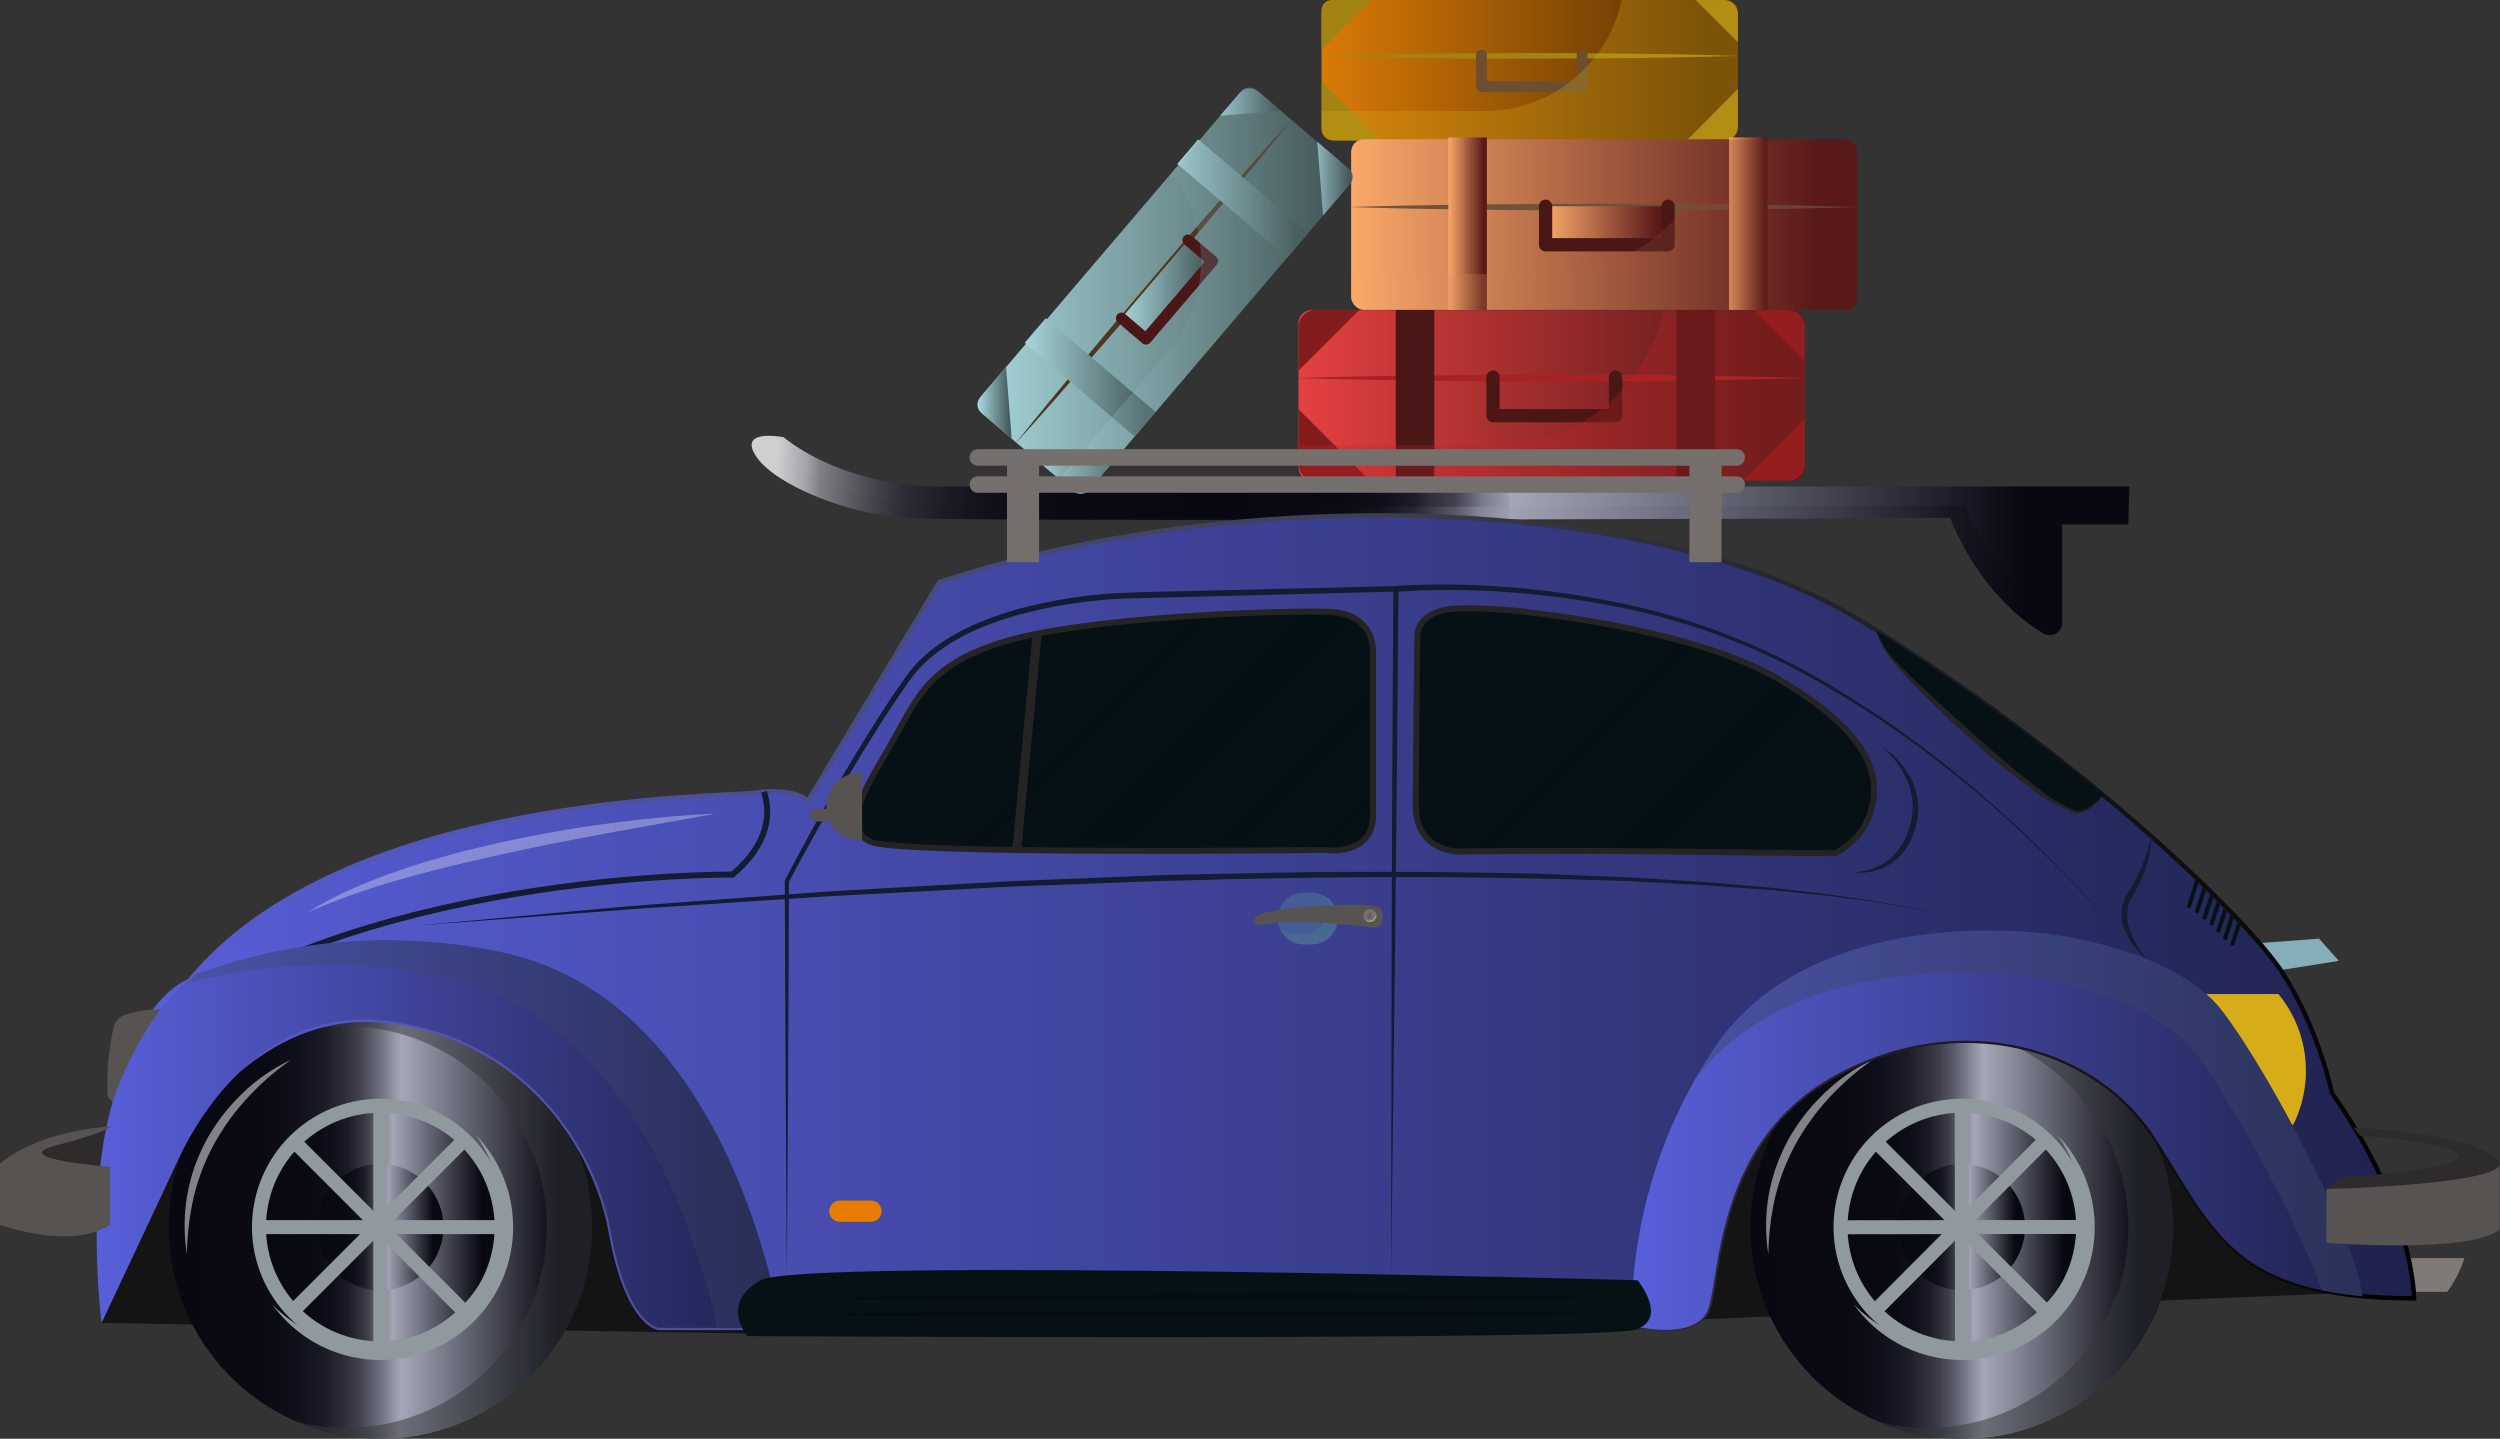 <svg xmlns="http://www.w3.org/2000/svg" xmlns:xlink="http://www.w3.org/1999/xlink" viewBox="0 0 562.6 323.78"><rect x="0" y="0" width="562.6" height="323.78" fill="#333333" stroke="none"/><defs><linearGradient id="a" x1="186.58" y1="258.92" x2="496.6" y2="258.92" gradientUnits="userSpaceOnUse"><stop offset="0.02" stop-color="#cfcfd1"/><stop offset="0.02" stop-color="#cccccf"/><stop offset="0.04" stop-color="#a3a3a7"/><stop offset="0.05" stop-color="#7f7f85"/><stop offset="0.07" stop-color="#5f5f66"/><stop offset="0.09" stop-color="#43434c"/><stop offset="0.11" stop-color="#2d2d37"/><stop offset="0.14" stop-color="#1c1c27"/><stop offset="0.17" stop-color="#11111b"/><stop offset="0.22" stop-color="#0a0a15"/><stop offset="0.34" stop-color="#080813"/><stop offset="0.43" stop-color="#0a0a15"/><stop offset="0.46" stop-color="#10101c"/><stop offset="0.48" stop-color="#1b1c27"/><stop offset="0.49" stop-color="#2c2c38"/><stop offset="0.51" stop-color="#41414e"/><stop offset="0.52" stop-color="#5a5b6a"/><stop offset="0.53" stop-color="#797b8a"/><stop offset="0.55" stop-color="#9c9eae"/><stop offset="0.55" stop-color="#a5a7b8"/><stop offset="0.92" stop-color="#080813"/></linearGradient><linearGradient id="b" x1="186.58" y1="258.92" x2="481.48" y2="258.92" xlink:href="#a"/><linearGradient id="c" x1="292.22" y1="89" x2="406.18" y2="89" gradientUnits="userSpaceOnUse"><stop offset="0" stop-color="#e54040"/><stop offset="0.92" stop-color="#591919"/></linearGradient><linearGradient id="d" x1="297.41" y1="15.78" x2="391.1" y2="15.78" gradientUnits="userSpaceOnUse"><stop offset="0" stop-color="#d97a07"/><stop offset="0.92" stop-color="#593203"/></linearGradient><linearGradient id="e" x1="304.06" y1="50.54" x2="418.01" y2="50.54" gradientUnits="userSpaceOnUse"><stop offset="0" stop-color="#faa96a"/><stop offset="0.92" stop-color="#591919"/></linearGradient><linearGradient id="f" x1="303.65" y1="46.61" x2="418.01" y2="46.61" xlink:href="#e"/><linearGradient id="g" x1="325.94" y1="50.33" x2="334.61" y2="50.33" xlink:href="#e"/><linearGradient id="h" x1="389.11" y1="50.33" x2="397.78" y2="50.33" xlink:href="#e"/><linearGradient id="i" x1="347.82" y1="50.74" x2="375.38" y2="50.74" xlink:href="#e"/><linearGradient id="j" x1="321.46" y1="188.94" x2="435.41" y2="188.94" xlink:href="#e"/><linearGradient id="k" x1="237.36" y1="203.83" x2="321.8" y2="203.83" gradientTransform="translate(253.31 -141.16) rotate(49.55)" gradientUnits="userSpaceOnUse"><stop offset="0" stop-color="#a7d7db"/><stop offset="0.92" stop-color="#465a5c"/></linearGradient><linearGradient id="l" x1="250.59" y1="244.79" x2="269.61" y2="244.79" gradientTransform="matrix(1, 0, 0, 1, 0, 0)" xlink:href="#k"/><linearGradient id="m" x1="237.69" y1="229.07" x2="245.07" y2="229.07" gradientTransform="matrix(1, 0, 0, 1, 0, 0)" xlink:href="#k"/><linearGradient id="n" x1="313.83" y1="178.61" x2="321.47" y2="178.61" gradientTransform="matrix(1, 0, 0, 1, 0, 0)" xlink:href="#k"/><linearGradient id="o" x1="292.02" y1="161.42" x2="305.67" y2="161.42" gradientTransform="matrix(1, 0, 0, 1, 0, 0)" xlink:href="#k"/><linearGradient id="p" x1="228.49" y1="63.42" x2="290.64" y2="63.42" gradientTransform="matrix(1, 0, 0, 1, 0, 0)" xlink:href="#k"/><linearGradient id="q" x1="248.01" y1="223.32" x2="277.46" y2="223.32" gradientTransform="translate(262.23 -121.5) rotate(49.55)" xlink:href="#k"/><linearGradient id="r" x1="282.34" y1="183.06" x2="311.78" y2="183.06" gradientTransform="translate(243.65 -161.76) rotate(49.55)" xlink:href="#k"/><linearGradient id="s" x1="252.37" y1="65.17" x2="272.87" y2="65.17" gradientTransform="matrix(1, 0, 0, 1, 0, 0)" xlink:href="#k"/><linearGradient id="t" x1="255.73" y1="203.8" x2="321.58" y2="203.8" gradientTransform="matrix(1, 0, 0, 1, 0, 0)" xlink:href="#k"/><linearGradient id="u" x1="55.36" y1="414.56" x2="150.61" y2="414.56" gradientTransform="translate(496.12 247.5) rotate(80.93)" gradientUnits="userSpaceOnUse"><stop offset="0.02" stop-color="#080813"/><stop offset="0.23" stop-color="#0a0a15"/><stop offset="0.31" stop-color="#10101c"/><stop offset="0.37" stop-color="#1b1c27"/><stop offset="0.41" stop-color="#2c2c38"/><stop offset="0.45" stop-color="#41414e"/><stop offset="0.48" stop-color="#5a5b6a"/><stop offset="0.51" stop-color="#797b8a"/><stop offset="0.54" stop-color="#9c9eae"/><stop offset="0.55" stop-color="#a5a7b8"/><stop offset="0.92" stop-color="#080813"/></linearGradient><linearGradient id="v" x1="75.68" y1="414.56" x2="130.28" y2="414.56" gradientTransform="translate(470.19 196.33) rotate(73.23)" xlink:href="#u"/><linearGradient id="w" x1="88.78" y1="414.56" x2="117.19" y2="414.56" gradientTransform="matrix(1, 0, 0, 1, 0, 0)" xlink:href="#u"/><linearGradient id="x" x1="85.58" y1="276.15" x2="85.58" y2="276.15" gradientTransform="matrix(1, 0, 0, 1, 0, 0)" xlink:href="#u"/><linearGradient id="y" x1="58.28" y1="276.15" x2="112.88" y2="276.15" gradientTransform="matrix(1, 0, 0, 1, 0, 0)" xlink:href="#u"/><linearGradient id="z" x1="65.91" y1="275.79" x2="104.48" y2="275.79" gradientTransform="matrix(1, 0, 0, 1, 0, 0)" xlink:href="#u"/><linearGradient id="aa" x1="66.22" y1="276.2" x2="104.8" y2="276.2" gradientTransform="matrix(1, 0, 0, 1, 0, 0)" xlink:href="#u"/><linearGradient id="ab" x1="411.28" y1="414.56" x2="506.53" y2="414.56" gradientTransform="translate(794.98 -104.58) rotate(80.82)" xlink:href="#u"/><linearGradient id="ac" x1="431.61" y1="414.56" x2="486.2" y2="414.56" gradientTransform="translate(780.12 -113.9) rotate(79.2)" xlink:href="#u"/><linearGradient id="ad" x1="444.7" y1="414.56" x2="473.11" y2="414.56" gradientTransform="matrix(1, 0, 0, 1, 0, 0)" xlink:href="#u"/><linearGradient id="ae" x1="441.47" y1="276.15" x2="441.53" y2="276.15" gradientTransform="matrix(1, 0, 0, 1, 0, 0)" xlink:href="#u"/><linearGradient id="af" x1="414.2" y1="276.15" x2="468.8" y2="276.15" gradientTransform="matrix(1, 0, 0, 1, 0, 0)" xlink:href="#u"/><linearGradient id="ag" x1="421.86" y1="275.79" x2="460.38" y2="275.79" gradientTransform="matrix(1, 0, 0, 1, 0, 0)" xlink:href="#u"/><linearGradient id="ah" x1="422.12" y1="276.2" x2="460.74" y2="276.2" gradientTransform="matrix(1, 0, 0, 1, 0, 0)" xlink:href="#u"/><linearGradient id="ai" x1="40.41" y1="346.04" x2="560.71" y2="346.04" gradientUnits="userSpaceOnUse"><stop offset="0" stop-color="#595fd9"/><stop offset="1" stop-color="#1f224d"/></linearGradient><linearGradient id="aj" x1="39.91" y1="346.04" x2="561.21" y2="346.04" gradientUnits="userSpaceOnUse"><stop offset="0" stop-color="#595fd9"/><stop offset="0.56" stop-color="#3e3d4d"/><stop offset="1"/></linearGradient><linearGradient id="ak" x1="384.56" y1="392.75" x2="549.09" y2="392.75" xlink:href="#ai"/><linearGradient id="al" x1="39.16" y1="393.63" x2="193.16" y2="393.63" xlink:href="#ai"/></defs><title>car1</title><g style="isolation:isolate"><path d="M496.6,247.88H228s-19.78.32-34.27-11.08c0,0-10.64-2.09-6,4.53,4.17,6,19.65,12.6,33.25,13.61s235.31,0,235.31,0,5.94,17,20.95,26a2.79,2.79,0,0,0,4.24-2.36V256.45h14.86Z" transform="translate(-17.4 -138.41)" fill="url(#a)"/><g opacity="0.32" style="mix-blend-mode:multiply"><path d="M480.53,278.06c-15-9-20.95-26-20.95-26s-221.7,1-235.31,0-29.07-7.58-33.25-13.6a6.93,6.93,0,0,1-1-1.95c-2.53.09-4.94,1-2.29,4.83,4.17,6,19.65,12.6,33.25,13.61s235.31,0,235.31,0,5.94,17,20.95,26a2.79,2.79,0,0,0,4.24-2.36v-.18A2.72,2.72,0,0,1,480.53,278.06Z" transform="translate(-17.4 -138.41)" fill="url(#b)"/></g><rect x="292.22" y="69.8" width="113.95" height="38.4" rx="2.86" fill="url(#c)"/><path d="M313.45,246.61h12.28l-16.1-16.1v12.28A3.82,3.82,0,0,0,313.45,246.61Z" transform="translate(-17.4 -138.41)" fill="#821b1c"/><path d="M309.63,212v9.81l13.62-13.63h-9.8A3.82,3.82,0,0,0,309.63,212Z" transform="translate(-17.4 -138.41)" fill="#821b1c"/><path d="M423.58,242.79V232.57l-14,14h10.22A3.82,3.82,0,0,0,423.58,242.79Z" transform="translate(-17.4 -138.41)" fill="#821b1c"/><path d="M419.76,208.21H412l11.56,11.56V212A3.82,3.82,0,0,0,419.76,208.21Z" transform="translate(-17.4 -138.41)" fill="#821b1c"/><path d="M423.58,223.49c-4.77.16-9.53.24-14.3.36l-14.29.21c-9.53.12-19.06.11-28.59.17s-19.06,0-28.59-.17l-14.3-.21c-4.77-.12-9.53-.19-14.3-.36,4.77-.17,9.53-.25,14.3-.37l14.3-.21c9.53-.12,19.06-.11,28.59-.17s19.06,0,28.59.18l14.29.2C414.05,223.25,418.81,223.32,423.58,223.49Z" transform="translate(-17.4 -138.41)" fill="#a62223"/><rect x="314.11" y="69.39" width="8.67" height="38.81" fill="#4a1616"/><rect x="377.28" y="69.39" width="8.67" height="38.81" fill="#4a1616"/><polyline points="363.55 84.87 363.55 93.54 335.99 93.54 335.99 84.87" fill="none" stroke="#4a1616" stroke-linecap="round" stroke-linejoin="round" stroke-width="2.98"/><path d="M391.75,208.21a38.4,38.4,0,0,1-37.53,30.35H309.63v4.33a3.72,3.72,0,0,0,3.71,3.72H420.1a3.48,3.48,0,0,0,3.48-3.49V211.75a3.53,3.53,0,0,0-3.54-3.54Z" transform="translate(-17.4 -138.41)" fill="#bd2728" opacity="0.28" style="mix-blend-mode:multiply"/><rect x="297.41" width="93.68" height="31.57" rx="2.35" fill="url(#d)"/><path d="M318,170h10.1l-13.24-13.24v10.1A3.15,3.15,0,0,0,318,170Z" transform="translate(-17.4 -138.41)" fill="#a38312"/><path d="M314.81,141.55v8.06L326,138.41H318A3.14,3.14,0,0,0,314.81,141.55Z" transform="translate(-17.4 -138.41)" fill="#a38312"/><path d="M408.5,166.84v-8.41L397,170h8.4A3.15,3.15,0,0,0,408.5,166.84Z" transform="translate(-17.4 -138.41)" fill="#a38312"/><path d="M405.36,138.41H399l9.51,9.5v-6.36A3.14,3.14,0,0,0,405.36,138.41Z" transform="translate(-17.4 -138.41)" fill="#a38312"/><path d="M408.5,151c-3.92.14-7.84.19-11.75.3l-11.76.17c-7.83.1-15.67.09-23.5.14s-15.67,0-23.51-.14l-11.75-.17c-3.92-.1-7.84-.16-11.76-.3,3.92-.14,7.84-.2,11.76-.3L338,150.5c7.84-.1,15.67-.1,23.51-.15s15.67.05,23.5.15l11.76.17C400.66,150.77,404.58,150.83,408.5,151Z" transform="translate(-17.4 -138.41)" fill="#a38312"/><polyline points="356.05 12.39 356.05 19.52 333.39 19.52 333.39 12.39" fill="none" stroke="#6d4e31" stroke-linecap="round" stroke-linejoin="round" stroke-width="2.45"/><path d="M382.33,138.41a31.57,31.57,0,0,1-30.86,25H314.81v3.56a3.06,3.06,0,0,0,3.06,3.06h87.76a2.87,2.87,0,0,0,2.87-2.87v-25.8a2.9,2.9,0,0,0-2.91-2.9Z" transform="translate(-17.4 -138.41)" fill="#d6ac18" opacity="0.28" style="mix-blend-mode:multiply"/><rect x="304.06" y="31.34" width="113.95" height="38.4" rx="2.86" fill="url(#e)"/><line x1="418.01" y1="46.61" x2="303.65" y2="46.61" fill="url(#f)"/><path d="M435.41,185c-4.76.17-9.53.24-14.29.37l-14.3.2c-9.53.13-19.06.11-28.59.18s-19.06-.06-28.59-.17l-14.3-.21c-4.76-.13-9.53-.2-14.29-.37,4.76-.17,9.53-.24,14.29-.36l14.3-.21c9.53-.12,19.06-.11,28.59-.17s19.06.05,28.59.17l14.3.21C425.88,184.78,430.65,184.85,435.41,185Z" transform="translate(-17.4 -138.41)" fill="#70513a"/><rect x="325.94" y="30.93" width="8.67" height="38.81" fill="url(#g)"/><rect x="389.11" y="30.93" width="8.67" height="38.81" fill="url(#h)"/><polyline points="375.38 46.41 375.38 55.08 347.82 55.08 347.82 46.41" stroke="#4a1616" stroke-linecap="round" stroke-linejoin="round" stroke-width="2.98" fill="url(#i)"/><path d="M403.59,169.75a38.41,38.41,0,0,1-37.54,30.34H321.46v4.34a3.72,3.72,0,0,0,3.72,3.71H431.93a3.48,3.48,0,0,0,3.48-3.48V173.28a3.53,3.53,0,0,0-3.53-3.53Z" transform="translate(-17.4 -138.41)" opacity="0.28" fill="url(#j)" style="mix-blend-mode:multiply"/><rect x="231.86" y="187.75" width="95.44" height="32.16" rx="2.39" transform="translate(-74.32 145.94) rotate(-49.55)" fill="url(#k)"/><path d="M262.93,248.14l6.68-7.83-19,1.52,7.83,6.67A3.19,3.19,0,0,0,262.93,248.14Z" transform="translate(-17.4 -138.41)" fill="url(#l)"/><path d="M238.82,231.79l6.25,5.33L243.79,221l-5.33,6.25A3.19,3.19,0,0,0,238.82,231.79Z" transform="translate(-17.4 -138.41)" fill="url(#m)"/><path d="M320.34,175.87l-6.51-5.55,1.32,16.57,5.55-6.51A3.19,3.19,0,0,0,320.34,175.87Z" transform="translate(-17.4 -138.41)" fill="url(#n)"/><path d="M296.23,159.52,292,164.45l13.65-1.09-4.93-4.2A3.19,3.19,0,0,0,296.23,159.52Z" transform="translate(-17.4 -138.41)" fill="url(#o)"/><line x1="290.64" y1="26.98" x2="228.49" y2="99.87" fill="url(#p)"/><path d="M308,165.38c-2.48,3.13-5,6.21-7.54,9.31l-7.63,9.23c-5.1,6.14-10.29,12.21-15.43,18.32s-10.39,12.12-15.64,18.13l-7.9,9c-2.67,3-5.31,6-8,8.92,2.48-3.13,5-6.21,7.53-9.31l7.64-9.23c5.1-6.14,10.28-12.21,15.42-18.31s10.39-12.13,15.65-18.13l7.9-9C302.71,171.33,305.34,168.33,308,165.38Z" transform="translate(-17.4 -138.41)" fill="#4d3722"/><rect x="259.1" y="207.07" width="7.26" height="32.51" transform="translate(-95.07 139.97) rotate(-49.55)" fill="url(#q)"/><rect x="293.43" y="166.81" width="7.26" height="32.51" transform="translate(-52.37 151.95) rotate(-49.55)" fill="url(#r)"/><polyline points="267.34 54.03 272.87 58.74 257.89 76.31 252.37 71.6" stroke="#4a1616" stroke-linecap="round" stroke-linejoin="round" stroke-width="2.5" fill="url(#s)"/><path d="M281,177.37A32.14,32.14,0,0,1,280,217.78L255.73,246.2l2.76,2.36a3.12,3.12,0,0,0,4.39-.35l58-68a2.93,2.93,0,0,0-.32-4.12l-20-17.05a3,3,0,0,0-4.18.34Z" transform="translate(-17.4 -138.41)" opacity="0.28" fill="url(#t)" style="mix-blend-mode:multiply"/><path d="M398,435.39l144.89-5.91S481.56,343,435,358.51,398,435.39,398,435.39Z" transform="translate(-17.4 -138.41)" fill="#141414"/><path d="M40.26,436.13l152.88,2.5s-55.54-90.33-103-77.91S40.26,436.13,40.26,436.13Z" transform="translate(-17.4 -138.41)" fill="#141414"/><circle cx="102.98" cy="414.56" r="47.63" transform="translate(-340.03 312.49) rotate(-80.93)" fill="url(#u)"/><path d="M103,366.93a47.5,47.5,0,0,0-18.62,3.78,46,46,0,0,1,10.84-1.32,45.17,45.17,0,1,1-10.84,89A47.63,47.63,0,1,0,103,366.93Z" transform="translate(-17.4 -138.41)" fill="#343739" opacity="0.51" style="mix-blend-mode:multiply"/><circle cx="102.98" cy="414.56" r="27.3" transform="translate(-341.06 255.13) rotate(-73.23)" stroke="#90999e" stroke-miterlimit="10" stroke-width="3.15" fill="url(#v)"/><path d="M117.19,414.56A14.21,14.21,0,1,1,103,400.35,14.21,14.21,0,0,1,117.19,414.56Z" transform="translate(-17.4 -138.41)" fill="url(#w)"/><line x1="85.58" y1="248.85" x2="85.58" y2="303.45" stroke="#90999e" stroke-miterlimit="10" stroke-width="3.15" fill="url(#x)"/><line x1="58.28" y1="276.15" x2="112.88" y2="276.15" stroke="#90999e" stroke-miterlimit="10" stroke-width="3.15" fill="url(#y)"/><line x1="65.91" y1="295.07" x2="104.48" y2="256.5" stroke="#90999e" stroke-miterlimit="10" stroke-width="3.15" fill="url(#z)"/><line x1="66.22" y1="256.91" x2="104.8" y2="295.49" stroke="#90999e" stroke-miterlimit="10" stroke-width="3.15" fill="url(#aa)"/><path d="M124.45,393.8A29.87,29.87,0,0,1,78.72,432a29.88,29.88,0,1,0,45.73-38.22Z" transform="translate(-17.4 -138.41)" fill="#90999e" style="mix-blend-mode:multiply"/><g opacity="0.49"><path d="M82.91,376.91a59.69,59.69,0,0,0-9.79,8.53,52.74,52.74,0,0,0-7.52,10.4A48.4,48.4,0,0,0,61,407.78a62,62,0,0,0-1.54,12.89,40.61,40.61,0,0,1,.06-13.2A44.13,44.13,0,0,1,61.17,401a46.9,46.9,0,0,1,2.73-6.1,44,44,0,0,1,8.15-10.52A39.72,39.72,0,0,1,82.91,376.91Z" transform="translate(-17.4 -138.41)" fill="#fff"/></g><circle cx="458.91" cy="414.56" r="47.63" transform="translate(-40.93 663.07) rotate(-80.82)" fill="url(#ab)"/><path d="M458.91,366.93a47.55,47.55,0,0,0-18.63,3.78,46.1,46.1,0,0,1,10.84-1.32,45.17,45.17,0,1,1-10.84,89,47.63,47.63,0,1,0,18.63-91.47Z" transform="translate(-17.4 -138.41)" fill="#343739" opacity="0.51" style="mix-blend-mode:multiply"/><circle cx="458.91" cy="414.56" r="27.3" transform="translate(-51.71 649.24) rotate(-79.2)" stroke="#90999e" stroke-miterlimit="10" stroke-width="3.15" fill="url(#ac)"/><path d="M473.11,414.54a14.21,14.21,0,1,1-14.22-14.19A14.21,14.21,0,0,1,473.11,414.54Z" transform="translate(-17.4 -138.41)" fill="url(#ad)"/><line x1="441.47" y1="248.85" x2="441.53" y2="303.45" stroke="#90999e" stroke-miterlimit="10" stroke-width="3.15" fill="url(#ae)"/><line x1="414.2" y1="276.18" x2="468.8" y2="276.12" stroke="#90999e" stroke-miterlimit="10" stroke-width="3.15" fill="url(#af)"/><line x1="421.86" y1="295.1" x2="460.38" y2="256.48" stroke="#90999e" stroke-miterlimit="10" stroke-width="3.15" fill="url(#ag)"/><line x1="422.12" y1="256.93" x2="460.74" y2="295.46" stroke="#90999e" stroke-miterlimit="10" stroke-width="3.15" fill="url(#ah)"/><path d="M480.37,393.8A29.87,29.87,0,0,1,434.64,432a29.88,29.88,0,1,0,45.73-38.22Z" transform="translate(-17.4 -138.41)" fill="#90999e" style="mix-blend-mode:multiply"/><g opacity="0.49"><path d="M438.83,376.91a60.53,60.53,0,0,0-9.79,8.53,53.15,53.15,0,0,0-7.52,10.4,48.8,48.8,0,0,0-4.63,11.94,62.67,62.67,0,0,0-1.54,12.89,40.61,40.61,0,0,1,.06-13.2A42.94,42.94,0,0,1,417.1,401a45.54,45.54,0,0,1,2.72-6.1A44.22,44.22,0,0,1,428,384.39,39.72,39.72,0,0,1,438.83,376.91Z" transform="translate(-17.4 -138.41)" fill="#fff"/></g><path d="M43.06,392.05S25,395.38,24.49,399,42,402.31,42,402.31Z" transform="translate(-17.4 -138.41)" fill="#2e2c2b"/><polygon points="506.9 212.35 521.87 211.24 526.31 216.23 510.51 218.72 506.9 212.35" fill="#86aeba"/><path d="M539.27,349.64l-2,.15a3.65,3.65,0,0,1-2.95,4.59L527,355.54l.9,1.59,15.8-2.5Z" transform="translate(-17.4 -138.41)" fill="#86aeba" opacity="0.33" style="mix-blend-mode:multiply"/><path d="M555.35,421.53H572a26.77,26.77,0,0,1-3.88,7.58H557.94Z" transform="translate(-17.4 -138.41)" fill="#807a77"/><path d="M569.91,421.53a10.86,10.86,0,0,1-9.53,5.64h-3.1l.66,1.94H568.1a26.77,26.77,0,0,0,3.88-7.58Z" transform="translate(-17.4 -138.41)" fill="#807a77" opacity="0.32" style="mix-blend-mode:multiply"/><path d="M199.24,318.6s-3-3-11.45-1.85-93.51.37-127.88,42.5c0,0-9.24,3-15.16,21.81s-4.06,37.33-4.06,37.33S50.3,407.3,52.51,402.5s21.07-37.7,51.38-34.38,47.31,27,51,47.68,10.72,21.44,10.72,21.44H387.37s10.72,2.22,14-3.33.74-37.7,28.46-53.22,58.77-7.39,72.44,13.68,17.38,36.22,58.4,36.22c0,0,0-20-18.48-46.2,0,0-3-14.42-11.09-27s-46.94-49.9-94.61-79.1-141.19-31-207.72-8.87Z" transform="translate(-17.4 -138.41)" stroke-miterlimit="10" fill="url(#ai)" stroke="url(#aj)"/><path d="M47.73,373.32c48.35-39.1,134.51-38.09,134.51-38.09,8.53-7.25,8.57-14.12,7.08-18.64" transform="translate(-17.4 -138.41)" fill="none" stroke="#131c30" stroke-miterlimit="10" stroke-width="1.34"/><path d="M330.45,426.52l.13-77.8.14-38.9.23-38.9.63.61-42,1.09-10.5.27-5.25.13c-1.76,0-3.48.07-5.22.18A112.14,112.14,0,0,0,248,276.4a72.44,72.44,0,0,0-9.88,3.29,44.6,44.6,0,0,0-9.07,5,28.55,28.55,0,0,0-7.23,7.27c-2,2.85-4,5.75-5.85,8.7-3.79,5.88-7.38,11.88-10.89,17.94s-6.91,12.17-10.19,18.35l.05-.21-.18,44.54-.28,44.53-.28-44.53L194,336.71v-.11l.05-.11q4.86-9.33,10.08-18.46T215,300c1.88-3,3.85-5.88,5.86-8.75.48-.73,1.06-1.43,1.6-2.14s1.19-1.34,1.8-2a33.41,33.41,0,0,1,4.09-3.44,46.62,46.62,0,0,1,9.3-5.13,76.37,76.37,0,0,1,10-3.37,114,114,0,0,1,20.85-3.28c7.06-.32,14-.4,21-.59l42-1h.62v.62l-.33,38.9-.41,38.9Z" transform="translate(-17.4 -138.41)" fill="#131c30"/><path d="M439.75,280.32c.39,1.84,1.5,4.26,4.17,7.23,6.65,7.39,34.74,34,41.39,33.64,1.82-.11,3.66-1.67,5.38-3.88A470.29,470.29,0,0,0,439.75,280.32Z" transform="translate(-17.4 -138.41)" fill="#061115"/><path d="M439.75,280.32a17.1,17.1,0,0,0,4.54,7.15c2,2.07,4,4.06,6.15,6,4.19,3.93,8.41,7.83,12.72,11.62s8.67,7.53,13.25,11a34.15,34.15,0,0,0,7.24,4.45,8.57,8.57,0,0,0,1,.31,4,4,0,0,0,1,0,4.94,4.94,0,0,0,1.92-.72,14.57,14.57,0,0,0,3.16-2.87,13.06,13.06,0,0,1-3,3.16,5.28,5.28,0,0,1-2,.93,4.5,4.5,0,0,1-1.16,0,10.34,10.34,0,0,1-1.1-.26,34.94,34.94,0,0,1-7.62-4.23,151.82,151.82,0,0,1-13.53-10.81c-4.31-3.83-8.52-7.77-12.56-11.89-2-2.07-4-4.14-5.92-6.32a23.76,23.76,0,0,1-2.53-3.54A12.21,12.21,0,0,1,439.75,280.32Z" transform="translate(-17.4 -138.41)" fill="#242424"/><path d="M325.65,276.09" transform="translate(-17.4 -138.41)" fill="none" stroke="#fff" stroke-miterlimit="10" stroke-width="0.67"/><path d="M326.39,320.82V285.33s.74-8.87-10-9.24-54.33,1.11-72.81,6.66-20,13.67-26.61,24.76-9.61,17.37-3.7,20.33,102,1.85,102,1.85S327.13,331.53,326.39,320.82Z" transform="translate(-17.4 -138.41)" fill="#061115"/><path d="M286.49,277,234,329.44l4.69.12,52.88-52.88C289.91,276.76,288.21,276.86,286.49,277Z" transform="translate(-17.4 -138.41)" fill="#061115" opacity="0.45" style="mix-blend-mode:multiply"/><path d="M316.41,276.09c-1.32,0-3.14-.06-5.35,0l-53.77,53.77c4,0,8.1.05,12.14.06l52.5-52.5A12.89,12.89,0,0,0,316.41,276.09Z" transform="translate(-17.4 -138.41)" fill="#061115" opacity="0.45" style="mix-blend-mode:multiply"/><path d="M326.39,292.88l-37,37,6.31,0,30.68-30.68Z" transform="translate(-17.4 -138.41)" fill="#061115" opacity="0.45" style="mix-blend-mode:multiply"/><path d="M326.39,315.05l-14.67,14.67,3.36,0,11.31-11.31Z" transform="translate(-17.4 -138.41)" fill="#061115" opacity="0.45" style="mix-blend-mode:multiply"/><path d="M326.39,320.82V285.33s.74-8.87-10-9.24-54.33,1.11-72.81,6.66-20,13.67-26.61,24.76-9.61,17.37-3.7,20.33,102,1.85,102,1.85S327.13,331.53,326.39,320.82Z" transform="translate(-17.4 -138.41)" fill="none" stroke="#242424" stroke-miterlimit="10" stroke-width="1.34"/><path d="M363.35,276.46s35.48,3.7,54.33,14.79,22.91,20.33,21.06,28.46a15.29,15.29,0,0,1-8.5,10.72s-6.28,0-35.11-.37-49.53,0-49.53,0-9.6,0-9.6-10.35.36-38.44.36-38.44,0-5.54,8.88-5.91A105.07,105.07,0,0,1,363.35,276.46Z" transform="translate(-17.4 -138.41)" fill="#061115"/><path d="M395.4,282.54,347.92,330l4.48,0,46.44-46.44C397.7,283.19,396.55,282.86,395.4,282.54Z" transform="translate(-17.4 -138.41)" fill="#061115" opacity="0.45" style="mix-blend-mode:multiply"/><path d="M418.06,291.48l-38.44,38.44c3.4,0,7,0,10.73.08l34.28-34.28C422.67,294.34,420.5,292.92,418.06,291.48Z" transform="translate(-17.4 -138.41)" fill="#061115" opacity="0.45" style="mix-blend-mode:multiply"/><path d="M434.29,304.36l-25.87,25.86,2.47,0,24.48-24.48C435,305.3,434.68,304.83,434.29,304.36Z" transform="translate(-17.4 -138.41)" fill="#061115" opacity="0.45" style="mix-blend-mode:multiply"/><path d="M363.35,276.46s35.48,3.7,54.33,14.79,22.91,20.33,21.06,28.46a15.29,15.29,0,0,1-8.5,10.72s-6.28,0-35.11-.37-49.53,0-49.53,0-9.6,0-9.6-10.35.36-38.44.36-38.44,0-5.54,8.88-5.91A105.07,105.07,0,0,1,363.35,276.46Z" transform="translate(-17.4 -138.41)" fill="none" stroke="#242424" stroke-miterlimit="10" stroke-width="1.34"/><path d="M453.53,344.1c-1.73-.45-3.48-.85-5.23-1.17s-3.51-.69-5.28-.95l-5.29-.83-5.32-.69c-3.54-.49-7.1-.81-10.65-1.17l-5.34-.53-5.34-.4c-3.56-.25-7.12-.57-10.69-.79l-10.7-.57-5.35-.28-5.36-.18-10.71-.33c-28.58-.71-57.17-.47-85.75.37-7.14.15-14.28.51-21.43.75s-14.28.48-21.42.87l-21.41,1.15c-7.14.4-14.28.7-21.41,1.21l-21.4,1.4c-7.13.5-14.27.87-21.4,1.48l-42.77,3.25,42.72-3.9c3.56-.33,7.13-.63,10.69-.88l10.7-.79,21.39-1.58c7.13-.58,14.27-.93,21.41-1.34L239.61,337c7.14-.41,14.29-.62,21.43-.93l10.72-.44c3.58-.14,7.15-.32,10.72-.38,14.3-.28,28.6-.7,42.91-.64l10.73,0c3.57,0,7.15.09,10.73.13l10.72.17,5.37.1,5.36.22,10.72.42,5.36.22,5.35.33,10.71.67c3.57.24,7.13.59,10.7.89l5.34.47,5.33.62c3.55.41,7.11.78,10.64,1.33l5.31.77,5.29.91c1.77.28,3.51.66,5.26,1S451.8,343.63,453.53,344.1Z" transform="translate(-17.4 -138.41)" fill="#131c30"/><path d="M331.5,270.26a178.51,178.51,0,0,1,24.15.19,192.37,192.37,0,0,1,23.9,3.19A150.31,150.31,0,0,1,424.74,290a232.6,232.6,0,0,1,20.35,12.89q9.77,7,18.89,14.93c6.08,5.24,11.89,10.79,17.47,16.56a193,193,0,0,1,15.69,18.23,191.69,191.69,0,0,0-15.81-18.12c-5.62-5.72-11.46-11.22-17.57-16.42s-12.43-10.13-19-14.77a229.5,229.5,0,0,0-20.38-12.71,149,149,0,0,0-45.06-16,194.32,194.32,0,0,0-23.79-3,178.9,178.9,0,0,0-23.95,0Z" transform="translate(-17.4 -138.41)" fill="#131c30"/><path d="M441.11,306.59a18.32,18.32,0,0,1,6.46,7.24,15.87,15.87,0,0,1,1.41,4.78,15.26,15.26,0,0,1-.28,5l-.29,1.22L448,326a15.08,15.08,0,0,1-1,2.28,12.88,12.88,0,0,1-3.2,3.84,12.21,12.21,0,0,1-9.29,2.54,13.35,13.35,0,0,0,8.61-3.33,15.15,15.15,0,0,0,4.33-8,14.9,14.9,0,0,0-.78-9.08A22.23,22.23,0,0,0,441.11,306.59Z" transform="translate(-17.4 -138.41)" fill="#131c30"/><path d="M501.57,326.36a23.2,23.2,0,0,1-1.33,7.54,30.91,30.91,0,0,1-1.49,3.57c-.29.57-.59,1.15-.92,1.7l-.5.84-.4.78a8.46,8.46,0,0,0-.63,1.63,9.08,9.08,0,0,0-.2,1.73,9.55,9.55,0,0,0,.59,3.52,16.61,16.61,0,0,0,1.58,3.33,21.89,21.89,0,0,0,2.2,3.08,15.61,15.61,0,0,1-4.75-6,9.54,9.54,0,0,1-.88-3.89,9.25,9.25,0,0,1,.19-2,9.42,9.42,0,0,1,.71-1.92l.48-.9.49-.79c.33-.52.61-1.08.92-1.62.6-1.09,1.14-2.21,1.64-3.36A38.19,38.19,0,0,0,501.57,326.36Z" transform="translate(-17.4 -138.41)" fill="#131c30"/><path d="M509.86,342.76a.46.46,0,0,0,.58-.3l1.91-5.85-.74-.71-2,6.27A.47.47,0,0,0,509.86,342.76Z" transform="translate(-17.4 -138.41)" fill="#061115"/><path d="M511.71,343.87a.47.47,0,0,0,.58-.3l1.74-5.33-.74-.72-1.88,5.76A.47.47,0,0,0,511.71,343.87Z" transform="translate(-17.4 -138.41)" fill="#061115"/><path d="M513.37,345.34a.47.47,0,0,0,.59-.29l1.7-5.22-.74-.73-1.84,5.66A.45.45,0,0,0,513.37,345.34Z" transform="translate(-17.4 -138.41)" fill="#061115"/><path d="M515,346.64a.46.46,0,0,0,.58-.3l1.61-4.94-.73-.73-1.76,5.39A.46.46,0,0,0,515,346.64Z" transform="translate(-17.4 -138.41)" fill="#061115"/><path d="M518,342.2l-1.8,5.52a.46.46,0,1,0,.88.28l1.65-5.05Z" transform="translate(-17.4 -138.41)" fill="#061115"/><path d="M520.26,344.51l-.73-.76-1.83,5.63a.46.46,0,0,0,.29.58.47.47,0,0,0,.59-.29Z" transform="translate(-17.4 -138.41)" fill="#061115"/><path d="M519.66,351.26a.46.46,0,0,0,.58-.3l1.57-4.82-.72-.76-1.73,5.3A.46.46,0,0,0,519.66,351.26Z" transform="translate(-17.4 -138.41)" fill="#061115"/><path d="M211.42,327.56H211a7.62,7.62,0,0,1-7.62-7.62h0a7.63,7.63,0,0,1,7.62-7.63h.38Z" transform="translate(-17.4 -138.41)" fill="#575351"/><path d="M205.36,318.76a7.62,7.62,0,0,1,2.75-5.86A7.62,7.62,0,0,0,211,327.56h.38v-1.34A7.62,7.62,0,0,1,205.36,318.76Z" transform="translate(-17.4 -138.41)" fill="#575351" opacity="0.35" style="mix-blend-mode:multiply"/><path d="M205.94,323.23h-4.89a1.39,1.39,0,0,1-1.4-1.4h0a1.4,1.4,0,0,1,1.4-1.4h4.89a1.4,1.4,0,0,1,1.4,1.4h0A1.39,1.39,0,0,1,205.94,323.23Z" transform="translate(-17.4 -138.41)" fill="#575351"/><path d="M205.94,322h-4.89a1.39,1.39,0,0,1-1.24-.77,1.3,1.3,0,0,0-.16.62,1.39,1.39,0,0,0,1.4,1.4h4.89a1.39,1.39,0,0,0,1.4-1.4,1.3,1.3,0,0,0-.16-.62A1.39,1.39,0,0,1,205.94,322Z" transform="translate(-17.4 -138.41)" fill="#575351" opacity="0.35" style="mix-blend-mode:multiply"/><path d="M513.77,362.12h16.36a27.19,27.19,0,0,1,3.32,29.38H516.27Z" transform="translate(-17.4 -138.41)" fill="#d6ac18"/><path d="M530.13,362.12h-3a27,27,0,0,1,1,26.06H516l.29,3.32h17.18A27.19,27.19,0,0,0,530.13,362.12Z" transform="translate(-17.4 -138.41)" fill="#d6ac18" opacity="0.39" style="mix-blend-mode:multiply"/><path d="M579.19,399" transform="translate(-17.4 -138.41)" fill="none" stroke="#fff" stroke-miterlimit="10" stroke-width="2"/><path d="M54.18,365.54s-5.33,0-8.73,1.27A3.89,3.89,0,0,0,43,369.57a53.52,53.52,0,0,0-1.34,15.28,1.49,1.49,0,0,0,1.5,1.38h3.23Z" transform="translate(-17.4 -138.41)" fill="#575351"/><path d="M43.17,385.77a53.56,53.56,0,0,1,1.34-15.28,3.91,3.91,0,0,1,2.42-2.76,26.15,26.15,0,0,1,6.88-1.2l.37-1s-5.33,0-8.73,1.27A3.89,3.89,0,0,0,43,369.57a53.52,53.52,0,0,0-1.34,15.28,1.49,1.49,0,0,0,1.5,1.38h.1A1.36,1.36,0,0,1,43.17,385.77Z" transform="translate(-17.4 -138.41)" fill="#575351" opacity="0.28" style="mix-blend-mode:multiply"/><path d="M312.62,350.94h-1.85a5.83,5.83,0,0,1-5.82-5.82h0a5.82,5.82,0,0,1,5.82-5.82h1.85a5.82,5.82,0,0,1,5.82,5.82h0A5.83,5.83,0,0,1,312.62,350.94Z" transform="translate(-17.4 -138.41)" fill="#558a9a" opacity="0.39" style="mix-blend-mode:multiply"/><path d="M315.86,340.28a5.81,5.81,0,0,1,.55,2.43h0a5.83,5.83,0,0,1-5.82,5.83h-1.85a5.79,5.79,0,0,1-3.24-1,5.8,5.8,0,0,0,5.27,3.39h1.85a5.82,5.82,0,0,0,3.24-10.66Z" transform="translate(-17.4 -138.41)" fill="#558a9a" opacity="0.25" style="mix-blend-mode:multiply"/><path d="M299.77,345.9s-.83-1.24,2.64-2.22,24.25-2.77,25.64-.83.28,4.58-1.66,4.3-12.89-1.52-19.55-1.25S300.88,347.29,299.77,345.9Z" transform="translate(-17.4 -138.41)" fill="#575351"/><path d="M328.13,343c.64,1.79-.42,3.72-2.09,3.48-1.94-.28-12.89-1.53-19.54-1.25-6.05.25-6,1.18-6.81.31a.73.73,0,0,0,.08.38c1.11,1.39.42.28,7.07,0s17.61,1,19.55,1.25S329.38,344.91,328.13,343Z" transform="translate(-17.4 -138.41)" fill="#575351" opacity="0.17" style="mix-blend-mode:multiply"/><path d="M517.47,365.91c-11.09-14.42-39.55-17.37-39.55-17.37s-51.74-7.4-74.29,25.13a109.26,109.26,0,0,0-19,63.57h2.78s10.72,2.22,14-3.33.74-37.7,28.46-53.22,58.77-7.39,72.44,13.68c12.26,18.87,16.52,33,46.78,35.73C546.81,415.07,527.55,379,517.47,365.91Z" transform="translate(-17.4 -138.41)" fill="url(#ak)"/><g opacity="0.43" style="mix-blend-mode:multiply"><path d="M471.82,358s28.46,3,39.55,17.37c8.14,10.58,22.24,36.08,28.59,53.44a82.79,82.79,0,0,0,9.13,1.33c-2.28-15-21.54-51.08-31.62-64.19-11.09-14.42-39.55-17.37-39.55-17.37s-51.74-7.4-74.29,25.13c-1.78,2.57-3.39,5.15-4.86,7.73C421.91,350.83,471.82,358,471.82,358Z" transform="translate(-17.4 -138.41)" fill="#394665"/></g><path d="M540.94,406v12.1s32.67,2.5,39-3.05v-15Z" transform="translate(-17.4 -138.41)" fill="#575351"/><path d="M540.94,413.54v4.57s32.67,2.5,39-3.05v-4.57C573.61,416,540.94,413.54,540.94,413.54Z" transform="translate(-17.4 -138.41)" fill="#575351" opacity="0.26" style="mix-blend-mode:multiply"/><path d="M547,392.15s24.76.92,32.15,6.84-38.25,7-38.25,7l3.32-2.59s24.58-1.48,26.43-4.62-22.18-4.8-22.18-4.8Z" transform="translate(-17.4 -138.41)" fill="#2e2c2b"/><path d="M129.76,352.6a124.26,124.26,0,0,0-68.64,5.22c-.41.48-.82.95-1.21,1.43,0,0-7.22,3.72-15.16,21.81-8.92,20.33-4.49,55.07-4.49,55.07s14.79-31.42,17-36.22,16.31-35.11,46.62-31.79,47.31,27,51,47.68,10.72,21.44,10.72,21.44h27.55C191.63,428,179.18,362.55,129.76,352.6Z" transform="translate(-17.4 -138.41)" fill="url(#al)"/><g opacity="0.31" style="mix-blend-mode:multiply"><path d="M116.45,358.15c43.53,8.76,58.37,60.51,62.34,79.09h14.37c-1.53-9.29-14-74.69-63.4-84.64a124.26,124.26,0,0,0-68.64,5.22c-.41.48-.82.95-1.21,1.43a8.67,8.67,0,0,0-1.34.65A124.81,124.81,0,0,1,116.45,358.15Z" transform="translate(-17.4 -138.41)" fill="#394665"/></g><path d="M42.23,391.92s-15.59.6-24.83,8.36V414s15.9,5.92,24.77,0V401s-23.66-1.85-12.2-4.81S42.23,391.92,42.23,391.92Z" transform="translate(-17.4 -138.41)" fill="#575351"/><g opacity="0.31" style="mix-blend-mode:multiply"><path d="M17.4,409v5s15.9,5.92,24.77,0v-5C33.3,414.88,17.4,409,17.4,409Z" transform="translate(-17.4 -138.41)" fill="#575351"/></g><line x1="233.4" y1="142.49" x2="228.78" y2="191.65" fill="none" stroke="#242424" stroke-miterlimit="10" stroke-width="2"/><path d="M185.57,439.09s-6.28-7.39,3-12.57,197.36,0,197.36,0,7,8.5-.37,11.09S185.57,439.09,185.57,439.09Z" transform="translate(-17.4 -138.41)" fill="#061115"/><polygon points="176.82 292.18 200.2 291.81 223.57 291.57 270.33 291.33 317.08 291.39 340.46 291.53 363.84 291.81 340.46 292.18 317.08 292.41 270.33 292.66 223.57 292.6 200.2 292.46 176.82 292.18" fill="#040c0f"/><polygon points="176.82 295.87 200.2 295.5 223.57 295.27 270.33 295.02 317.08 295.08 340.46 295.22 363.84 295.5 340.46 295.88 317.08 296.11 270.33 296.36 223.57 296.29 200.2 296.15 176.82 295.87" fill="#040c0f"/><circle cx="308.29" cy="206.04" r="1.46" fill="#75706d"/><path d="M326.93,343.72a1.35,1.35,0,0,1,.08.4,1.45,1.45,0,0,1-1.45,1.46,1.42,1.42,0,0,1-1.24-.74,1.44,1.44,0,0,0,2.83-.39A1.42,1.42,0,0,0,326.93,343.72Z" transform="translate(-17.4 -138.41)" fill="#d4c8c4" opacity="0.43" style="mix-blend-mode:multiply"/><path d="M325.89,344.29l.17-.47h-.78l.13.51a.48.48,0,0,0-.22.39.49.49,0,0,0,.49.49.49.49,0,0,0,.21-.92Z" transform="translate(-17.4 -138.41)" fill="#635f5d"/><g opacity="0.33" style="mix-blend-mode:multiply"><path d="M326.05,344.43s0,.05,0,.09a.48.48,0,0,1-.86.29.47.47,0,0,0,.47.4.48.48,0,0,0,.48-.49A.49.49,0,0,0,326.05,344.43Z" transform="translate(-17.4 -138.41)" fill="#635f5d"/></g><g opacity="0.31"><path d="M178.33,321.55,155,325.74c-7.75,1.44-15.49,2.91-23.18,4.61s-15.35,3.43-22.91,5.58a161.86,161.86,0,0,0-22.26,7.8c6.7-4.26,14.15-7.23,21.65-9.79,3.75-1.32,7.58-2.35,11.4-3.44,1.91-.52,3.84-.95,5.77-1.43s3.85-.92,5.79-1.33c3.88-.84,7.77-1.56,11.67-2.27s7.81-1.29,11.74-1.78C162.54,322.65,170.42,321.84,178.33,321.55Z" transform="translate(-17.4 -138.41)" fill="#fff"/></g><rect x="226.62" y="102.67" width="7.21" height="23.84" fill="#756f6d"/><path d="M249.77,241.07v9.85c0,5.62-2.46,10.31-5.74,11.4v2.59h7.2V241.07Z" transform="translate(-17.4 -138.41)" fill="#756f6d" opacity="0.31" style="mix-blend-mode:multiply"/><rect x="380.19" y="102.67" width="7.21" height="23.84" fill="#756f6d"/><path d="M403.34,241.07v9.85c0,5.62-2.47,10.31-5.75,11.4v2.59h7.21V241.07Z" transform="translate(-17.4 -138.41)" fill="#756f6d" opacity="0.31" style="mix-blend-mode:multiply"/><path d="M408.22,249.3H237.47a1.85,1.85,0,0,1-1.85-1.85h0a1.85,1.85,0,0,1,1.85-1.85H408.22a1.85,1.85,0,0,1,1.85,1.85h0A1.85,1.85,0,0,1,408.22,249.3Z" transform="translate(-17.4 -138.41)" fill="#756f6d"/><path d="M409.14,245.85a1.85,1.85,0,0,1-1.84,1.78H236.54a1.84,1.84,0,0,1-.92-.25v.07a1.85,1.85,0,0,0,1.85,1.85H408.22a1.85,1.85,0,0,0,.92-3.45Z" transform="translate(-17.4 -138.41)" fill="#756f6d" opacity="0.26" style="mix-blend-mode:multiply"/><path d="M408.22,243.2H237.47a1.85,1.85,0,0,1-1.85-1.85h0a1.85,1.85,0,0,1,1.85-1.85H408.22a1.85,1.85,0,0,1,1.85,1.85h0A1.85,1.85,0,0,1,408.22,243.2Z" transform="translate(-17.4 -138.41)" fill="#756f6d"/><path d="M409.31,239.87a1.85,1.85,0,0,1-1.83,1.67H236.73a1.79,1.79,0,0,1-1.09-.37,1.1,1.1,0,0,0,0,.18,1.85,1.85,0,0,0,1.85,1.85H408.22a1.85,1.85,0,0,0,1.85-1.85A1.82,1.82,0,0,0,409.31,239.87Z" transform="translate(-17.4 -138.41)" fill="#756f6d" opacity="0.26" style="mix-blend-mode:multiply"/><path d="M213.4,413.36h-6.94A2.41,2.41,0,0,1,204,411h0a2.42,2.42,0,0,1,2.42-2.42h6.94a2.42,2.42,0,0,1,2.41,2.42h0A2.41,2.41,0,0,1,213.4,413.36Z" transform="translate(-17.4 -138.41)" fill="#e77c00"/><path d="M215,409.15a2.62,2.62,0,0,1,.11.69,2.42,2.42,0,0,1-2.42,2.42h-6.94a2.37,2.37,0,0,1-1.59-.62,2.41,2.41,0,0,0,2.3,1.72h6.94a2.41,2.41,0,0,0,1.6-4.21Z" transform="translate(-17.4 -138.41)" fill="#e77c00" opacity="0.34" style="mix-blend-mode:multiply"/></g></svg>